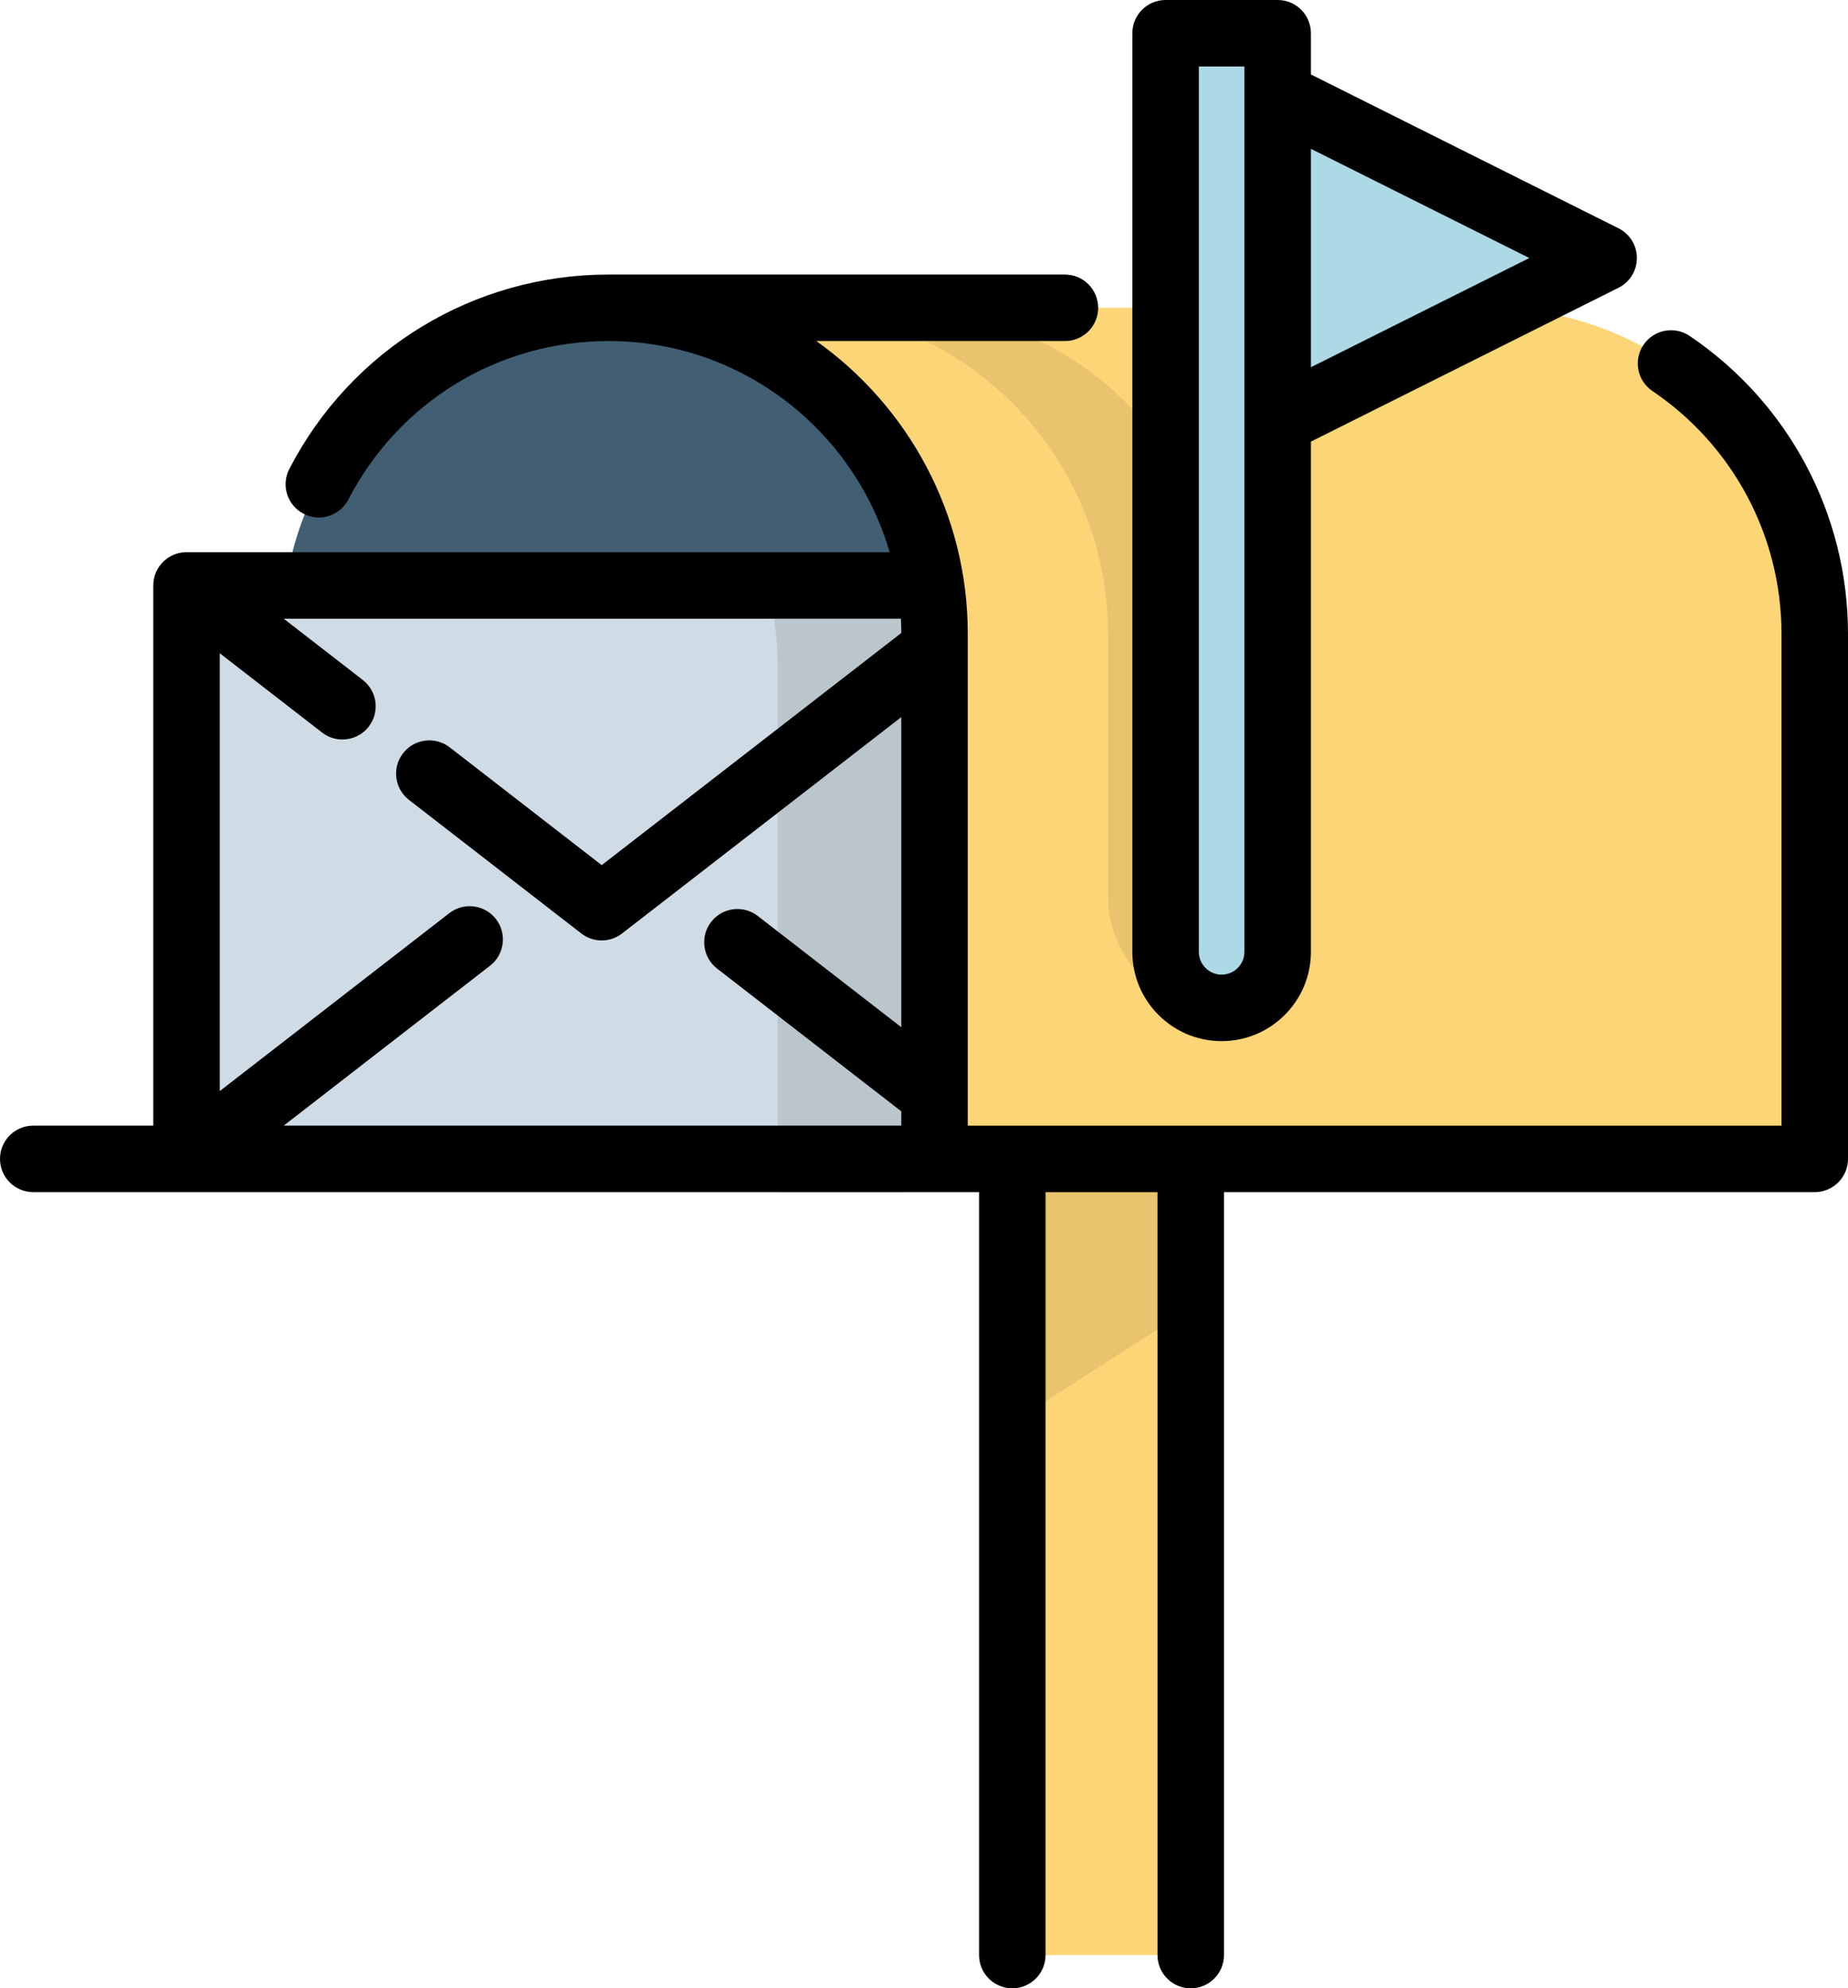 <?xml version="1.0" encoding="UTF-8" standalone="no"?>
<!-- Generator: Adobe Illustrator 19.0.0, SVG Export Plug-In . SVG Version: 6.00 Build 0)  -->

<svg
   version="1.1"
   id="Layer_1"
   x="0px"
   y="0px"
   viewBox="0 0 118.984 128"
   xml:space="preserve"
   sodipodi:docname="boite_aux_lettres_source.svg"
   width="118.984"
   height="128"
   inkscape:version="1.1.1 (3bf5ae0d25, 2021-09-20)"
   xmlns:inkscape="http://www.inkscape.org/namespaces/inkscape"
   xmlns:sodipodi="http://sodipodi.sourceforge.net/DTD/sodipodi-0.dtd"
   xmlns="http://www.w3.org/2000/svg"
   xmlns:svg="http://www.w3.org/2000/svg"><defs
   id="defs57" /><sodipodi:namedview
   id="namedview55"
   pagecolor="#ffffff"
   bordercolor="#666666"
   borderopacity="1.0"
   inkscape:pageshadow="2"
   inkscape:pageopacity="0.0"
   inkscape:pagecheckerboard="0"
   showgrid="false"
   fit-margin-top="0"
   fit-margin-left="0"
   fit-margin-right="0"
   fit-margin-bottom="0"
   inkscape:zoom="4.2868349"
   inkscape:cx="55.635453"
   inkscape:cy="72.081153"
   inkscape:window-width="1920"
   inkscape:window-height="979"
   inkscape:window-x="0"
   inkscape:window-y="0"
   inkscape:window-maximized="1"
   inkscape:current-layer="Layer_1" />
<path
   style="fill:#fcd577;stroke-width:4"
   d="M 258.589,298.418 H 485.282 V 163.21 c 0,-46.365 -37.587,-83.953 -83.953,-83.953 v 0 H 174.636"
   id="path2"
   transform="matrix(0.25,0,0,0.25,-4.508,0)" />
<path
   style="fill:#eac36e;stroke-width:4"
   d="m 248.867,79.257 v 0 h -29.424 c 46.365,0 83.953,37.587 83.953,83.953 v 67.49 c 0,16.25 13.173,29.424 29.423,29.424 v 0 -96.914 C 332.82,116.844 295.233,79.257 248.867,79.257 Z"
   id="path4"
   transform="matrix(0.25,0,0,0.25,-4.508,0)" />
<path
   style="fill:#415e72;stroke-width:4"
   d="m 174.636,79.257 v 0 c -46.367,0 -83.953,37.587 -83.953,83.953 V 298.419 H 258.589 V 163.21 c 0,-46.366 -37.587,-83.953 -83.953,-83.953 z"
   id="path6"
   transform="matrix(0.25,0,0,0.25,-4.508,0)" />
<polygon
   style="fill:#cfdce5;stroke-width:4"
   points="258.592,298.414 65.944,298.414 65.944,150.755 257.673,150.755 "
   id="polygon8"
   transform="matrix(0.25,0,0,0.25,-4.508,0)" />
<path
   style="fill:#bac6cc;stroke-width:4"
   d="M 225.94,298.414 V 163.21 c 0,-4.23 -0.318,-8.39 -0.919,-12.455 h 32.652 l 0.919,147.659 z"
   id="path10"
   transform="matrix(0.25,0,0,0.25,-6.413,2.14)" />
<path
   style="fill:#add8e6;stroke-width:4;fill-opacity:1"
   d="m 346.961,8.56 h -28.869 v 236.541 c 0,7.972 6.462,14.434 14.434,14.434 v 0 c 7.972,0 14.434,-6.462 14.434,-14.434 V 8.56 Z"
   id="path12"
   transform="matrix(0.25,0,0,0.25,-4.508,0)" />
<polygon
   style="fill:#add8e6;stroke-width:4;fill-opacity:1"
   points="346.961,24.467 430.914,66.444 346.961,108.42 "
   id="polygon14"
   transform="matrix(0.25,0,0,0.25,-4.508,0)" />
<polyline
   style="fill:#fcd577;stroke-width:4"
   points="278.618,503.44 278.618,298.418 324.571,298.418 324.571,503.44 "
   id="polyline16"
   transform="matrix(0.25,0,0,0.25,-4.508,0)" />
<polyline
   style="fill:#eac36e;stroke-width:4"
   points="278.618,366.392 278.618,298.418 324.571,298.418 324.571,336.933 "
   id="polyline18"
   transform="matrix(0.25,0,0,0.25,-4.508,0)" />
<path
   d="m 453.185,86.503 c -3.919,-2.647 -9.239,-1.616 -11.886,2.301 -2.647,3.917 -1.616,9.238 2.301,11.885 20.818,14.063 33.246,37.437 33.246,62.522 V 289.86 H 267.274 V 163.21 c 0,-31.081 -15.423,-58.608 -38.999,-75.393 h 64.02 c 4.727,0 8.56,-3.833 8.56,-8.56 0,-4.727 -3.833,-8.56 -8.56,-8.56 H 174.761 v 0 0 c -34.743,0 -66.249,19.185 -82.22,50.067 -2.172,4.199 -0.528,9.363 3.671,11.535 4.199,2.171 9.363,0.528 11.535,-3.672 13.02,-25.173 38.698,-40.812 67.014,-40.812 34.279,0 63.266,23.004 72.39,54.378 H 66.07 c -4.727,0 -8.56,3.833 -8.56,8.56 V 289.856 H 26.592 c -4.727,0 -8.56,3.833 -8.56,8.56 0,4.727 3.833,8.56 8.56,8.56 h 243.591 v 196.462 c 0,4.727 3.833,8.56 8.56,8.56 4.727,0 8.56,-3.833 8.56,-8.56 v -196.46 h 28.833 V 503.44 c 0,4.727 3.833,8.56 8.56,8.56 4.727,0 8.56,-3.833 8.56,-8.56 V 306.978 h 152.151 c 4.727,0 8.56,-3.833 8.56,-8.56 V 163.21 c -10e-4,-30.78 -15.245,-59.456 -40.782,-76.707 z m -203.037,76.5 -77.153,59.773 -39.148,-30.335 c -3.738,-2.897 -9.115,-2.213 -12.009,1.524 -2.896,3.737 -2.213,9.114 1.524,12.009 l 44.386,34.397 c 1.544,1.197 3.394,1.795 5.244,1.795 1.849,0 3.699,-0.597 5.241,-1.792 l 71.92,-55.717 v 79.856 l -36.961,-28.641 c -3.738,-2.897 -9.115,-2.214 -12.009,1.523 -2.896,3.737 -2.214,9.114 1.523,12.009 l 47.447,36.767 v 3.684 H 91.097 l 53.142,-41.18 c 3.737,-2.896 4.418,-8.272 1.523,-12.009 -2.896,-3.737 -8.271,-4.418 -12.009,-1.523 L 74.632,280.957 V 168.215 l 26.352,20.416 c 1.56,1.209 3.406,1.794 5.236,1.794 2.557,0 5.086,-1.14 6.773,-3.317 2.896,-3.737 2.213,-9.114 -1.524,-12.009 L 91.096,159.316 h 158.958 c 0.062,1.22 0.091,2.451 0.094,3.687 z"
   id="path20"
   transform="matrix(0.25,0,0,0.25,-4.508,0)"
   style="stroke-width:4" />
<path
   d="m 332.652,268.095 c 12.679,0 22.994,-10.315 22.994,-22.994 V 113.711 L 434.867,74.1 c 2.9,-1.451 4.732,-4.414 4.732,-7.656 0,-3.242 -1.832,-6.207 -4.732,-7.656 L 355.646,19.177 V 8.56 c 0,-4.727 -3.833,-8.56 -8.56,-8.56 h -28.868 c -4.727,0 -8.56,3.833 -8.56,8.56 v 236.541 c -0.001,12.679 10.315,22.994 22.994,22.994 z M 411.898,66.444 355.645,94.57 V 38.318 Z M 326.777,17.12 h 11.748 v 227.981 c 0,3.239 -2.635,5.874 -5.874,5.874 -3.239,0 -5.873,-2.635 -5.873,-5.874 V 17.12 Z"
   id="path22"
   transform="matrix(0.25,0,0,0.25,-4.508,0)"
   style="stroke-width:4" />
<g
   id="g24"
   transform="matrix(0.25,0,0,0.25,-4.508,0)"
   style="stroke-width:4">
</g>
<g
   id="g26"
   transform="matrix(0.25,0,0,0.25,-4.508,0)"
   style="stroke-width:4">
</g>
<g
   id="g28"
   transform="matrix(0.25,0,0,0.25,-4.508,0)"
   style="stroke-width:4">
</g>
<g
   id="g30"
   transform="matrix(0.25,0,0,0.25,-4.508,0)"
   style="stroke-width:4">
</g>
<g
   id="g32"
   transform="matrix(0.25,0,0,0.25,-4.508,0)"
   style="stroke-width:4">
</g>
<g
   id="g34"
   transform="matrix(0.25,0,0,0.25,-4.508,0)"
   style="stroke-width:4">
</g>
<g
   id="g36"
   transform="matrix(0.25,0,0,0.25,-4.508,0)"
   style="stroke-width:4">
</g>
<g
   id="g38"
   transform="matrix(0.25,0,0,0.25,-4.508,0)"
   style="stroke-width:4">
</g>
<g
   id="g40"
   transform="matrix(0.25,0,0,0.25,-4.508,0)"
   style="stroke-width:4">
</g>
<g
   id="g42"
   transform="matrix(0.25,0,0,0.25,-4.508,0)"
   style="stroke-width:4">
</g>
<g
   id="g44"
   transform="matrix(0.25,0,0,0.25,-4.508,0)"
   style="stroke-width:4">
</g>
<g
   id="g46"
   transform="matrix(0.25,0,0,0.25,-4.508,0)"
   style="stroke-width:4">
</g>
<g
   id="g48"
   transform="matrix(0.25,0,0,0.25,-4.508,0)"
   style="stroke-width:4">
</g>
<g
   id="g50"
   transform="matrix(0.25,0,0,0.25,-4.508,0)"
   style="stroke-width:4">
</g>
<g
   id="g52"
   transform="matrix(0.25,0,0,0.25,-4.508,0)"
   style="stroke-width:4">
</g>
</svg>
